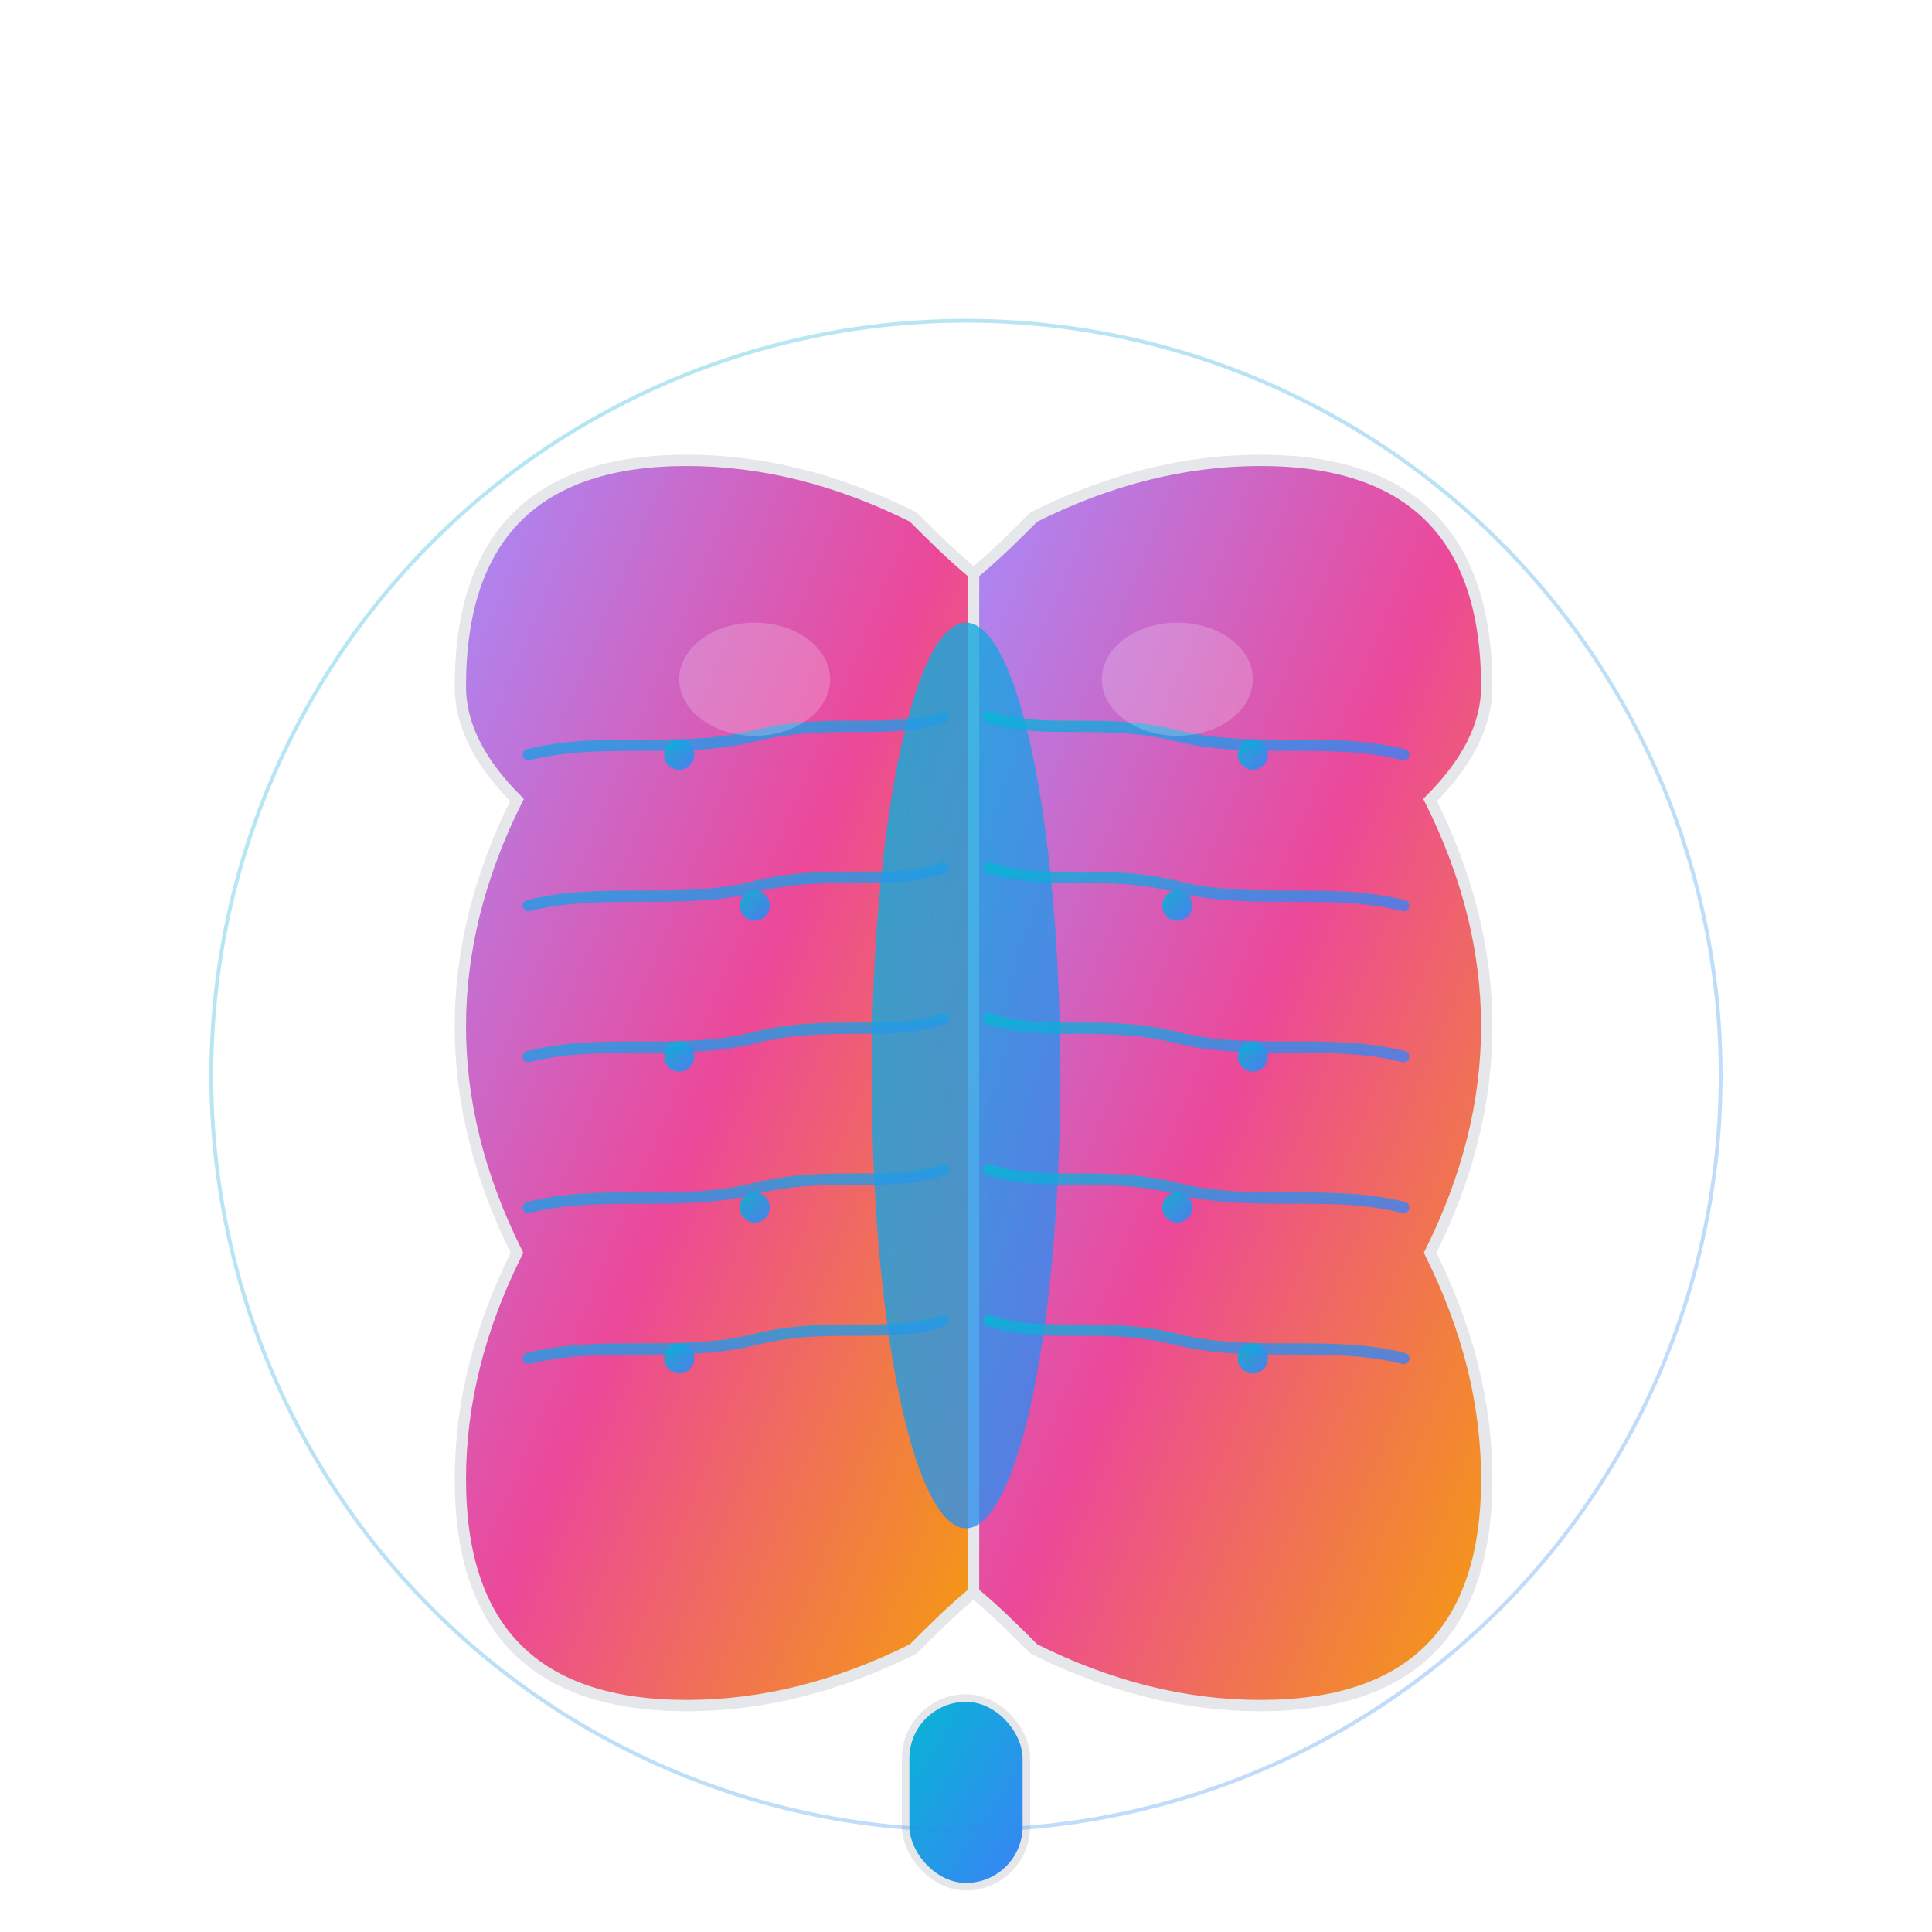 <svg width="512" height="512" viewBox="0 0 512 512" fill="none" xmlns="http://www.w3.org/2000/svg">
  <defs>
    <!-- Premium gradients for dark theme -->
    <linearGradient id="brainGradientDark" x1="0%" y1="0%" x2="100%" y2="100%">
      <stop offset="0%" style="stop-color:#a78bfa"/>
      <stop offset="50%" style="stop-color:#ec4899"/>
      <stop offset="100%" style="stop-color:#f59e0b"/>
    </linearGradient>
    
    <linearGradient id="accentGradientDark" x1="0%" y1="0%" x2="100%" y2="100%">
      <stop offset="0%" style="stop-color:#06b6d4"/>
      <stop offset="100%" style="stop-color:#3b82f6"/>
    </linearGradient>
    
    <linearGradient id="shadowGradientDark" x1="0%" y1="0%" x2="100%" y2="100%">
      <stop offset="0%" style="stop-color:#ffffff" stop-opacity="0.1"/>
      <stop offset="100%" style="stop-color:#ffffff" stop-opacity="0.05"/>
    </linearGradient>
    
    <!-- Filters for premium effects -->
    <filter id="glowDark" x="-50%" y="-50%" width="200%" height="200%">
      <feGaussianBlur stdDeviation="8" result="coloredBlur"/>
      <feMerge> 
        <feMergeNode in="coloredBlur"/>
        <feMergeNode in="SourceGraphic"/>
      </feMerge>
    </filter>
    
    <filter id="innerShadowDark" x="-50%" y="-50%" width="200%" height="200%">
      <feOffset dx="2" dy="2"/>
      <feGaussianBlur stdDeviation="3" result="offset-blur"/>
      <feFlood flood-color="#ffffff" flood-opacity="0.1"/>
      <feComposite in2="offset-blur" operator="in"/>
      <feMerge> 
        <feMergeNode/>
        <feMergeNode in="SourceGraphic"/>
      </feMerge>
    </filter>
  </defs>
  
  <!-- Background circle with subtle gradient -->
  <circle cx="256" cy="256" r="240" fill="url(#shadowGradientDark)" opacity="0.1"/>
  
  <!-- Main brain structure - premium design -->
  <g filter="url(#glowDark)">
    <!-- Left hemisphere -->
    <path d="M120 180 C120 140 140 120 180 120 C200 120 220 125 240 135 C245 140 250 145 256 150 C256 160 256 170 256 180 C256 220 256 260 256 300 C256 340 256 380 256 420 C250 425 245 430 240 435 C220 445 200 450 180 450 C140 450 120 430 120 390 C120 370 125 350 135 330 C125 310 120 290 120 270 C120 250 125 230 135 210 C125 200 120 190 120 180 Z" 
          fill="url(#brainGradientDark)" 
          stroke="#e5e7eb" 
          stroke-width="3"
          filter="url(#innerShadowDark)"/>
    
    <!-- Right hemisphere -->
    <path d="M392 180 C392 140 372 120 332 120 C312 120 292 125 272 135 C267 140 262 145 256 150 C256 160 256 170 256 180 C256 220 256 260 256 300 C256 340 256 380 256 420 C262 425 267 430 272 435 C292 445 312 450 332 450 C372 450 392 430 392 390 C392 370 387 350 377 330 C387 310 392 290 392 270 C392 250 387 230 377 210 C387 200 392 190 392 180 Z" 
          fill="url(#brainGradientDark)" 
          stroke="#e5e7eb" 
          stroke-width="3"
          filter="url(#innerShadowDark)"/>
    
    <!-- Central connecting bridge -->
    <ellipse cx="256" cy="285" rx="25" ry="120" fill="url(#accentGradientDark)" opacity="0.8"/>
    
    <!-- Brain stem -->
    <rect x="240" y="450" width="32" height="50" rx="16" 
          fill="url(#accentGradientDark)" 
          stroke="#e5e7eb" 
          stroke-width="2"/>
  </g>
  
  <!-- Premium brain details and neural pathways -->
  <g opacity="0.8">
    <!-- Left hemisphere details -->
    <path d="M140 200 C160 195 180 200 200 195 C220 190 235 195 250 190" 
          stroke="url(#accentGradientDark)" 
          stroke-width="3" 
          stroke-linecap="round" 
          fill="none"/>
    <path d="M140 240 C160 235 180 240 200 235 C220 230 235 235 250 230" 
          stroke="url(#accentGradientDark)" 
          stroke-width="3" 
          stroke-linecap="round" 
          fill="none"/>
    <path d="M140 280 C160 275 180 280 200 275 C220 270 235 275 250 270" 
          stroke="url(#accentGradientDark)" 
          stroke-width="3" 
          stroke-linecap="round" 
          fill="none"/>
    <path d="M140 320 C160 315 180 320 200 315 C220 310 235 315 250 310" 
          stroke="url(#accentGradientDark)" 
          stroke-width="3" 
          stroke-linecap="round" 
          fill="none"/>
    <path d="M140 360 C160 355 180 360 200 355 C220 350 235 355 250 350" 
          stroke="url(#accentGradientDark)" 
          stroke-width="3" 
          stroke-linecap="round" 
          fill="none"/>
    
    <!-- Right hemisphere details -->
    <path d="M372 200 C352 195 332 200 312 195 C292 190 277 195 262 190" 
          stroke="url(#accentGradientDark)" 
          stroke-width="3" 
          stroke-linecap="round" 
          fill="none"/>
    <path d="M372 240 C352 235 332 240 312 235 C292 230 277 235 262 230" 
          stroke="url(#accentGradientDark)" 
          stroke-width="3" 
          stroke-linecap="round" 
          fill="none"/>
    <path d="M372 280 C352 275 332 280 312 275 C292 270 277 275 262 270" 
          stroke="url(#accentGradientDark)" 
          stroke-width="3" 
          stroke-linecap="round" 
          fill="none"/>
    <path d="M372 320 C352 315 332 320 312 315 C292 310 277 315 262 310" 
          stroke="url(#accentGradientDark)" 
          stroke-width="3" 
          stroke-linecap="round" 
          fill="none"/>
    <path d="M372 360 C352 355 332 360 312 355 C292 350 277 355 262 350" 
          stroke="url(#accentGradientDark)" 
          stroke-width="3" 
          stroke-linecap="round" 
          fill="none"/>
  </g>
  
  <!-- Neural connection nodes -->
  <g fill="url(#accentGradientDark)">
    <circle cx="180" cy="200" r="4" opacity="0.9"/>
    <circle cx="200" cy="240" r="4" opacity="0.9"/>
    <circle cx="180" cy="280" r="4" opacity="0.9"/>
    <circle cx="200" cy="320" r="4" opacity="0.9"/>
    <circle cx="180" cy="360" r="4" opacity="0.9"/>
    
    <circle cx="332" cy="200" r="4" opacity="0.9"/>
    <circle cx="312" cy="240" r="4" opacity="0.9"/>
    <circle cx="332" cy="280" r="4" opacity="0.9"/>
    <circle cx="312" cy="320" r="4" opacity="0.9"/>
    <circle cx="332" cy="360" r="4" opacity="0.9"/>
  </g>
  
  <!-- Central division line with gradient -->
  <line x1="256" y1="150" x2="256" y2="450" 
        stroke="url(#accentGradientDark)" 
        stroke-width="2" 
        opacity="0.7"/>
  
  <!-- Premium highlights -->
  <g opacity="0.2">
    <ellipse cx="200" cy="180" rx="20" ry="15" fill="#ffffff"/>
    <ellipse cx="312" cy="180" rx="20" ry="15" fill="#ffffff"/>
  </g>
  
  <!-- Subtle outer glow -->
  <circle cx="256" cy="285" r="200" fill="none" stroke="url(#accentGradientDark)" stroke-width="1" opacity="0.3"/>
</svg>